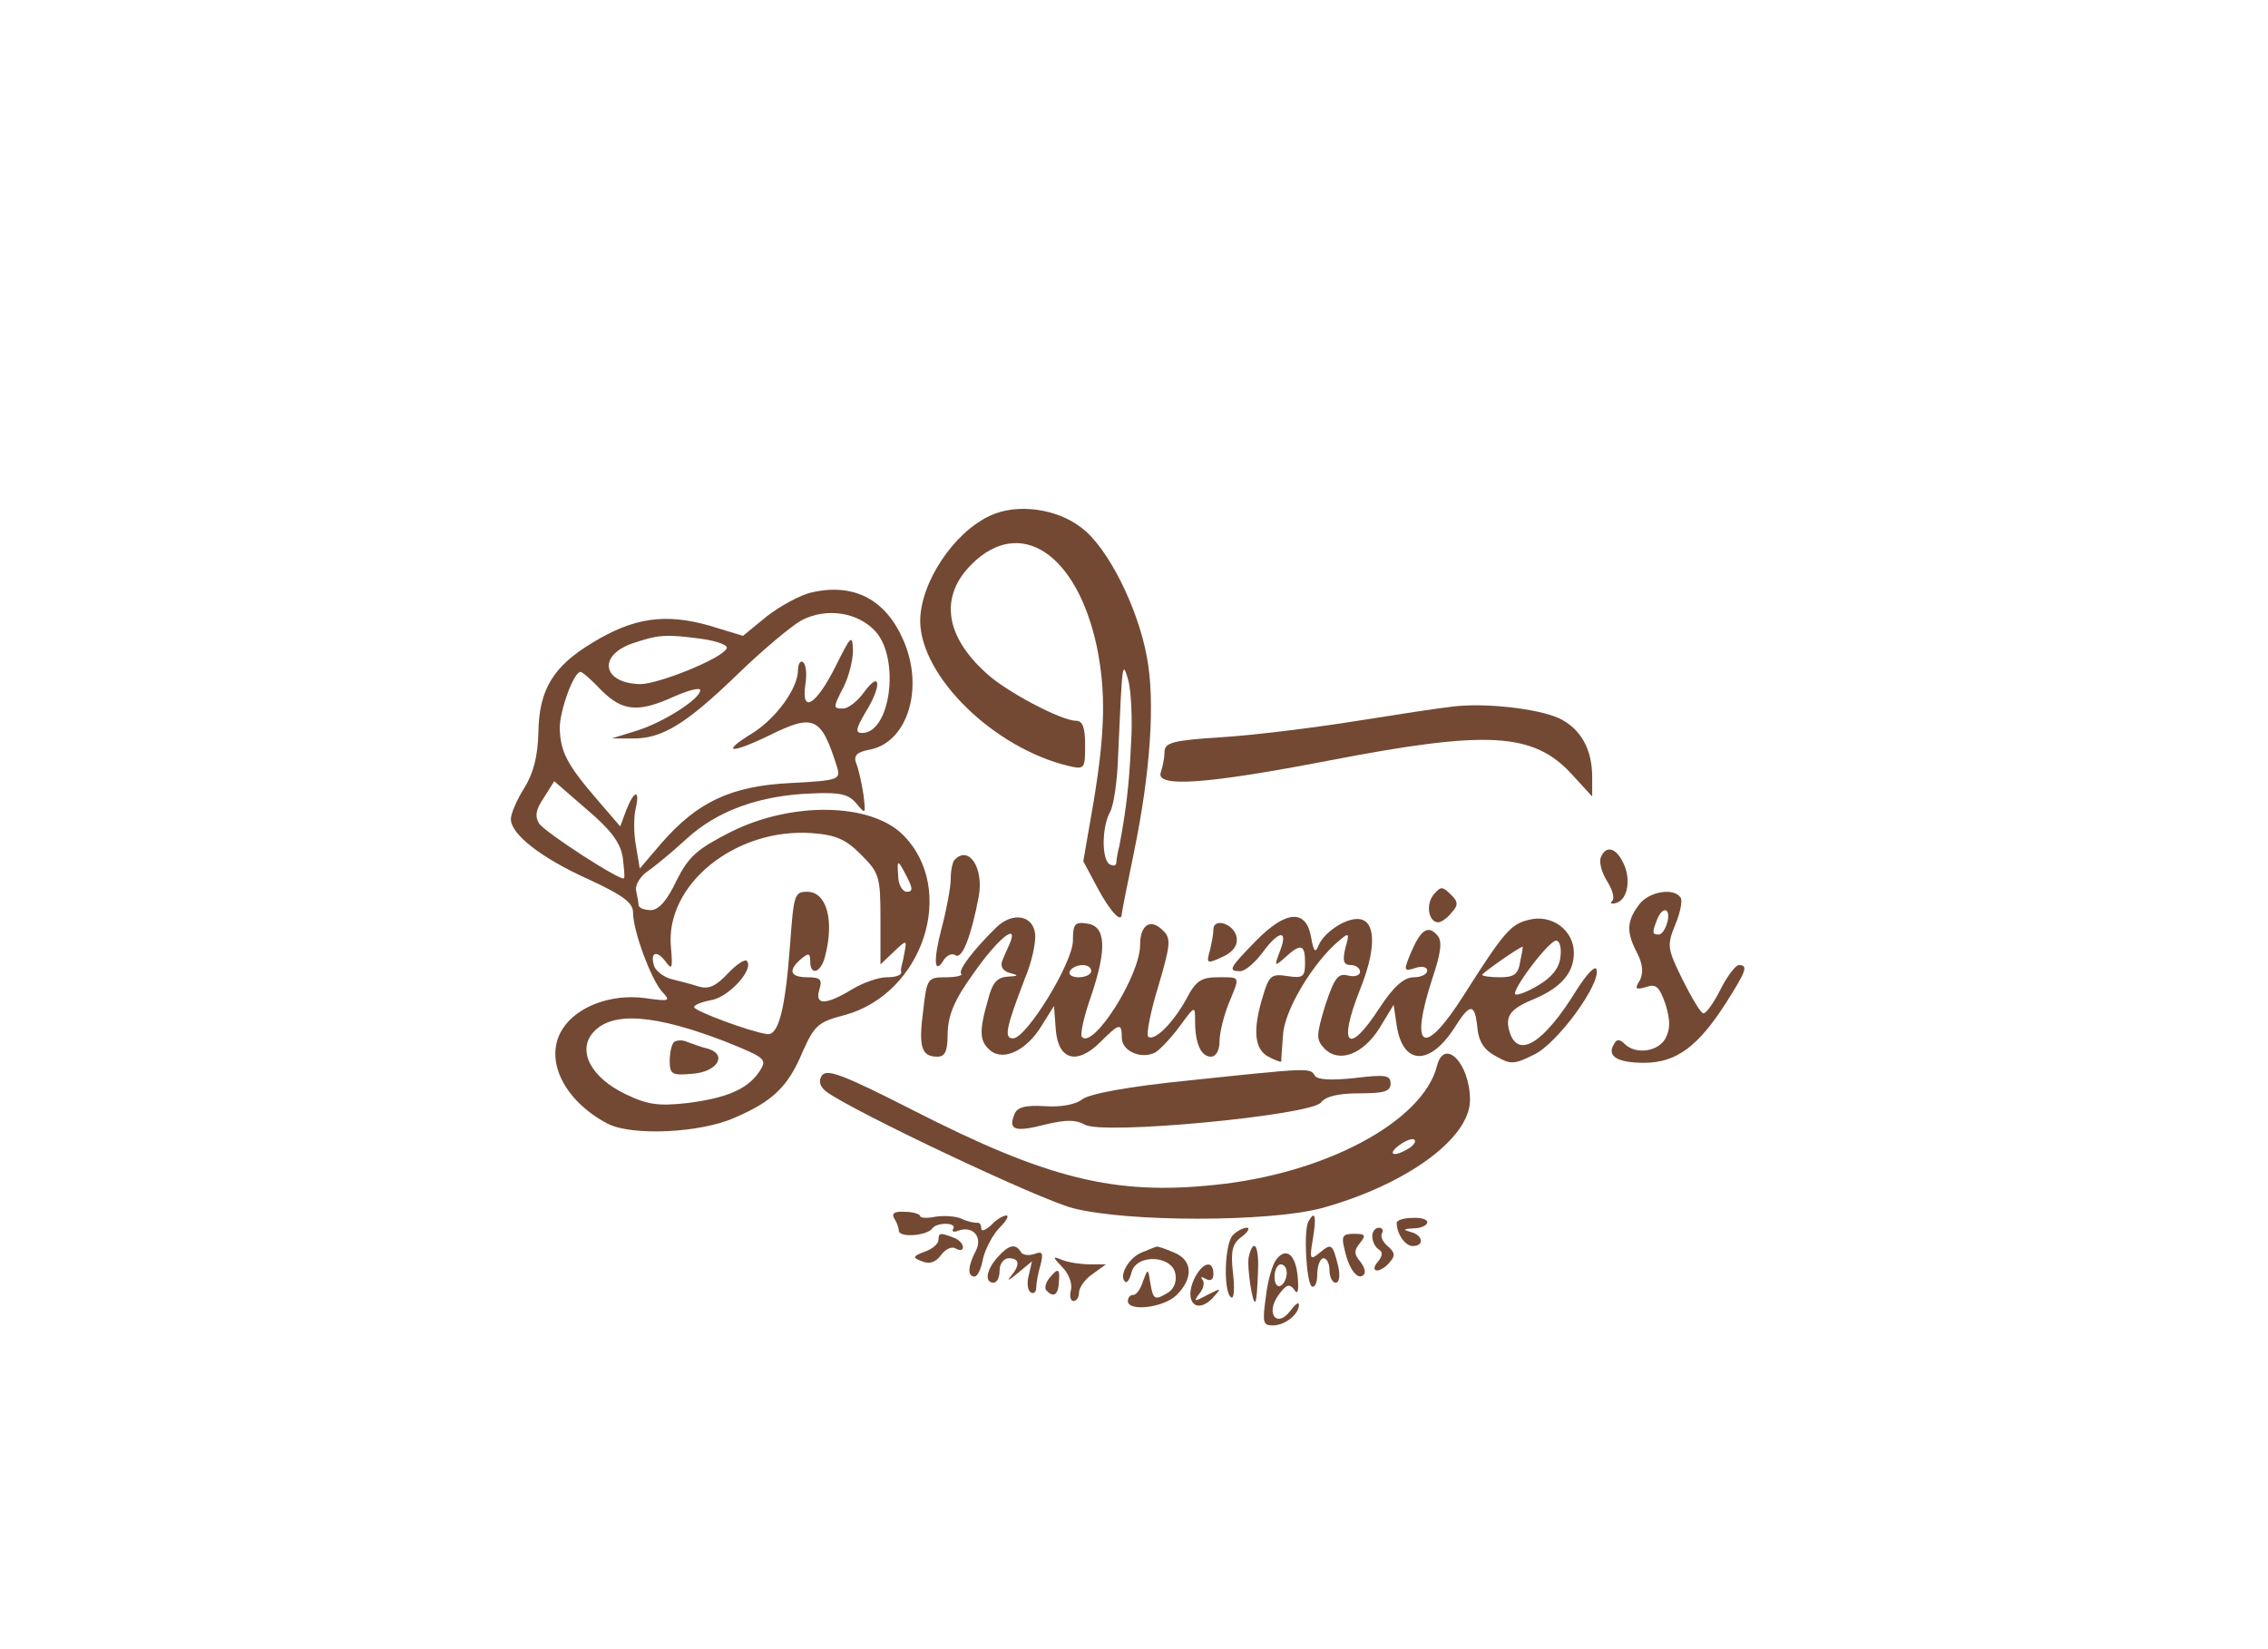  <svg  version="1.0" xmlns="http://www.w3.org/2000/svg"  width="55pt" height="40pt" viewBox="0 0 250 270"  preserveAspectRatio="xMidYMid meet">  <g transform="translate(0,270) scale(0.1,-0.1)" fill="#734933" stroke="none"> <path d="M1015 1856 c-61 -28 -115 -111 -115 -173 1 -91 121 -208 243 -237 26 -6 27 -5 27 34 0 29 -4 40 -15 40 -24 0 -117 49 -148 79 -67 61 -75 125 -23 177 79 79 172 19 205 -134 15 -73 14 -139 -5 -254 l-17 -98 24 -45 c20 -37 39 -58 39 -41 0 2 9 48 20 101 27 131 35 247 21 320 -15 81 -64 179 -107 211 -41 32 -106 40 -149 20z m230 -376 c-3 -69 -9 -112 -19 -165 -3 -11 -5 -24 -5 -28 -1 -5 -5 -5 -11 -2 -13 8 -13 61 1 86 6 11 12 53 13 92 7 159 7 156 17 122 4 -16 7 -63 4 -105z"/> <path d="M722 1730 c-18 -4 -51 -22 -73 -39 l-39 -32 -56 17 c-71 20 -123 13 -190 -28 -65 -39 -88 -77 -89 -148 -1 -38 -8 -66 -23 -90 -12 -19 -22 -42 -22 -51 0 -25 50 -64 128 -99 56 -26 72 -38 72 -54 0 -30 29 -108 47 -129 15 -16 14 -17 -28 -11 -54 7 -110 -13 -134 -50 -32 -49 1 -118 74 -156 40 -20 151 -15 207 10 63 27 88 51 112 109 19 42 25 48 68 59 129 35 185 206 96 295 -53 53 -182 55 -282 5 -55 -28 -69 -40 -89 -80 -15 -32 -29 -48 -42 -48 -10 0 -19 3 -20 8 0 4 -2 15 -4 24 -2 9 7 23 18 31 12 8 41 32 65 54 50 46 120 71 205 74 46 2 60 -1 73 -17 15 -18 15 -17 11 16 -3 19 -8 42 -12 51 -4 12 1 18 24 22 61 13 88 102 53 180 -29 66 -81 93 -150 77z m106 -65 c39 -46 23 -165 -23 -165 -12 0 -10 7 5 33 27 43 26 71 -1 35 -11 -16 -27 -28 -35 -28 -17 0 -17 1 1 36 8 16 15 43 15 59 -1 27 -3 25 -28 -25 -32 -64 -57 -80 -50 -31 3 18 1 34 -4 37 -4 3 -8 -3 -8 -13 0 -30 -36 -79 -74 -103 -54 -33 -37 -35 27 -4 73 36 85 31 111 -52 6 -20 3 -22 -77 -26 -97 -5 -152 -31 -211 -99 l-35 -41 -6 36 c-4 20 -4 47 -1 61 8 33 -2 32 -15 -1 l-10 -27 -37 43 c-50 58 -61 79 -62 118 0 29 23 92 34 92 3 0 18 -13 34 -30 35 -35 61 -37 120 -10 23 10 42 15 42 10 0 -14 -59 -52 -103 -66 l-42 -13 33 0 c49 -1 88 23 172 104 41 40 89 80 105 89 41 22 94 14 123 -19z m-285 -11 c27 -4 44 -11 40 -16 -9 -17 -112 -58 -141 -58 -62 1 -71 47 -12 67 42 14 53 15 113 7z m-130 -357 c2 -18 4 -33 2 -35 -5 -5 -129 75 -139 90 -7 12 -5 23 8 42 l17 27 53 -46 c39 -33 55 -54 59 -78z m390 4 c30 -30 32 -36 32 -106 l0 -74 22 21 c20 19 21 19 18 2 -2 -11 -4 -21 -5 -24 -1 -3 -2 -8 -1 -12 0 -5 -10 -8 -24 -8 -13 0 -39 -9 -57 -20 -43 -26 -61 -26 -53 0 5 16 2 20 -19 20 -29 0 -33 11 -11 30 12 10 15 10 15 -4 0 -24 17 -19 24 7 16 60 3 107 -29 107 -21 0 -22 -5 -28 -87 -8 -107 -19 -149 -38 -146 -28 4 -119 38 -119 44 0 4 13 9 30 12 28 6 69 51 56 64 -3 3 -17 -6 -31 -21 -20 -21 -31 -26 -48 -21 -12 4 -32 9 -44 12 -12 3 -24 12 -28 20 -8 23 3 29 18 9 11 -15 12 -12 9 23 -10 103 106 196 231 187 39 -3 55 -10 80 -35z m76 -38 c9 -18 9 -23 -1 -23 -7 0 -14 12 -14 26 -2 28 -1 28 15 -3z m-296 -269 c64 -26 67 -28 54 -48 -19 -29 -54 -44 -119 -52 -46 -5 -64 -3 -101 15 -56 27 -79 71 -52 101 31 35 102 29 218 -16z"/> <path d="M497 994 c-4 -4 -7 -18 -7 -31 0 -22 4 -24 37 -21 41 3 58 31 26 41 -10 2 -25 8 -34 11 -8 4 -18 3 -22 0z"/> <path d="M1770 1543 c-19 -2 -91 -13 -160 -24 -69 -11 -167 -23 -217 -26 -80 -5 -93 -9 -93 -24 0 -9 -3 -24 -6 -33 -10 -26 74 -20 276 19 259 50 334 46 397 -23 l33 -36 0 32 c0 46 -19 79 -54 96 -35 16 -123 26 -176 19z"/> <path d="M2014 1296 c-3 -8 2 -25 10 -38 9 -14 13 -28 9 -33 -5 -4 -1 -6 7 -3 19 6 24 41 10 67 -12 24 -28 27 -36 7z"/> <path d="M957 1293 c-4 -3 -7 -18 -7 -32 0 -14 -7 -51 -15 -81 -14 -53 -12 -78 4 -51 5 7 13 11 19 7 11 -7 26 33 38 97 8 46 -16 83 -39 60z"/> <path d="M1741 1236 c-14 -16 -9 -46 7 -46 5 0 15 7 22 16 11 12 11 18 -2 30 -13 13 -16 13 -27 0z"/> <path d="M2076 1218 c-20 -27 -20 -45 -2 -79 9 -18 10 -32 4 -44 -9 -14 -7 -16 10 -11 17 6 22 0 32 -28 8 -26 8 -41 0 -56 -12 -22 -49 -27 -67 -9 -8 8 -13 8 -17 0 -13 -20 5 -31 49 -31 52 0 88 26 134 98 33 52 37 62 21 62 -5 0 -19 -18 -30 -40 -11 -22 -24 -40 -28 -39 -4 0 -19 25 -34 55 -25 51 -26 56 -12 90 8 19 12 39 9 44 -11 18 -54 10 -69 -12z m47 -28 c-3 -11 -9 -20 -14 -20 -11 0 -11 3 -3 24 9 23 23 20 17 -4z"/> <path d="M1025 1182 c-37 -36 -63 -70 -58 -76 4 -3 -8 -6 -25 -6 -30 0 -31 -2 -37 -54 -8 -60 -3 -76 23 -76 13 0 17 9 17 39 1 30 11 54 42 97 39 56 74 85 60 50 -4 -9 -10 -22 -13 -30 -3 -9 2 -16 13 -19 15 -4 14 -5 -4 -6 -17 -1 -25 -10 -32 -38 -15 -52 -14 -68 4 -83 22 -18 60 1 84 41 l20 32 3 -39 c4 -50 35 -58 73 -20 31 31 35 32 35 7 0 -22 32 -36 55 -24 8 5 26 24 40 43 25 34 25 34 25 8 0 -37 10 -58 26 -58 8 0 14 10 14 25 0 14 7 42 15 62 19 46 20 43 -18 43 -27 0 -36 -6 -51 -35 -22 -40 -53 -71 -63 -62 -3 4 4 41 17 83 20 68 21 78 7 91 -20 20 -37 9 -37 -24 0 -50 -76 -170 -95 -151 -4 3 3 34 15 68 26 77 24 114 -7 118 -20 3 -23 -1 -23 -28 0 -36 -76 -160 -98 -160 -15 0 -12 16 19 97 12 28 19 62 17 75 -4 30 -37 35 -63 10z m155 -72 c0 -5 -9 -10 -21 -10 -11 0 -17 5 -14 10 3 6 13 10 21 10 8 0 14 -4 14 -10z"/> <path d="M1450 1160 c-44 -45 -47 -50 -26 -50 8 0 24 14 36 30 27 37 43 39 29 3 -10 -26 -9 -26 9 -10 25 23 32 21 32 -9 0 -23 -3 -26 -29 -22 -26 4 -30 1 -40 -33 -17 -55 -14 -87 9 -99 11 -6 20 -9 21 -8 0 2 1 21 3 44 2 40 50 120 93 155 15 13 16 11 9 -13 -5 -21 -3 -28 9 -28 8 0 15 -5 15 -11 0 -6 -9 -9 -20 -6 -16 4 -22 -4 -37 -49 -15 -50 -15 -56 -1 -71 24 -24 63 -9 90 34 l23 38 5 -34 c10 -65 54 -67 95 -3 25 40 33 40 37 0 2 -23 11 -37 30 -47 24 -14 30 -14 62 2 38 17 111 117 103 140 -2 7 -16 -8 -32 -33 -54 -88 -96 -114 -110 -70 -8 26 0 38 39 54 45 19 66 43 66 76 0 37 -36 64 -74 54 -29 -7 -40 -19 -106 -123 -66 -104 -90 -90 -51 29 13 39 16 59 8 68 -15 18 -27 11 -43 -26 -13 -31 -13 -33 6 -27 11 4 20 2 20 -4 0 -6 -10 -11 -22 -11 -16 0 -33 -15 -56 -50 -51 -79 -69 -63 -32 30 25 62 26 106 4 114 -20 8 -62 -18 -72 -42 -5 -13 -8 -10 -12 13 -8 47 -41 45 -90 -5z m498 -27 c-2 -18 -14 -33 -36 -46 -18 -11 -35 -17 -38 -15 -6 7 55 88 67 88 6 0 9 -12 7 -27z m-66 -8 c-3 -20 -10 -25 -33 -25 -16 0 -29 2 -29 4 0 3 60 45 66 46 1 0 -1 -11 -4 -25z"/> <path d="M1380 1178 c0 -7 -3 -23 -6 -35 -6 -21 -4 -21 20 -10 18 8 26 19 24 32 -3 22 -38 34 -38 13z"/> <path d="M1746 955 c-23 -91 -183 -177 -365 -195 -163 -17 -273 10 -494 123 -112 57 -140 68 -148 56 -6 -9 -3 -18 7 -26 43 -32 347 -176 404 -191 89 -23 320 -23 407 0 138 38 243 114 243 177 0 60 -42 103 -54 56z m-46 -135 c-24 -15 -37 -11 -16 5 11 8 22 12 25 9 3 -3 -1 -9 -9 -14z"/> <path d="M1339 931 c-100 -10 -163 -22 -174 -31 -10 -8 -34 -13 -61 -11 -33 2 -46 -2 -50 -14 -10 -25 1 -29 51 -16 34 8 49 8 64 0 27 -18 371 15 387 36 8 10 28 15 63 15 40 0 51 3 51 16 0 14 -9 15 -59 9 -38 -4 -61 -3 -65 4 -8 13 -7 13 -207 -8z"/> <path d="M857 706 c4 -6 8 -15 8 -21 1 -12 47 -8 55 4 7 10 41 10 34 -1 -3 -4 1 -6 8 -3 24 9 41 -10 29 -33 -13 -25 -14 -42 -2 -42 5 0 11 13 14 30 4 16 16 39 27 50 11 11 16 20 11 20 -5 0 -17 -7 -25 -16 -9 -8 -16 -11 -16 -5 0 6 -3 10 -7 9 -5 0 -16 2 -26 7 -9 4 -29 5 -42 3 -14 -3 -25 -2 -25 1 0 3 -11 7 -25 7 -16 1 -22 -2 -18 -10z"/> <path d="M1536 701 c-9 -13 -4 -101 5 -107 5 -3 9 6 9 20 0 14 5 26 10 26 6 0 10 -9 10 -20 0 -11 5 -20 10 -20 6 0 8 11 4 28 -9 36 -11 37 -30 21 -16 -13 -17 -11 -11 24 6 36 3 46 -7 28z"/> <path d="M1680 698 c0 -18 14 -38 26 -38 20 0 17 18 -3 23 -14 4 -12 5 5 6 12 0 22 5 22 10 0 5 -11 8 -25 7 -14 0 -25 -4 -25 -8z"/> <path d="M1412 678 c-14 -14 -16 -94 -3 -102 5 -3 6 15 3 40 -4 36 -1 48 14 59 11 8 14 15 9 15 -6 0 -16 -5 -23 -12z"/> <path d="M1640 676 c0 -8 5 -18 10 -21 8 -5 7 -11 -1 -21 -7 -8 -7 -14 -1 -14 5 0 15 6 21 14 9 10 8 16 -4 26 -8 7 -12 16 -9 21 3 5 0 9 -5 9 -6 0 -11 -6 -11 -14z"/> <path d="M930 670 c0 -6 -10 -15 -22 -19 -21 -8 -21 -10 -5 -16 12 -5 22 -2 31 10 7 10 18 15 24 11 7 -4 12 -3 12 2 0 6 -7 13 -16 16 -21 8 -24 8 -24 -4z"/> <path d="M1595 653 c7 -32 22 -50 31 -40 4 4 1 13 -6 22 -10 12 -10 18 0 30 10 13 9 15 -10 15 -19 0 -21 -4 -15 -27z"/> <path d="M1027 642 c-19 -21 -22 -42 -7 -42 6 0 10 9 10 20 0 11 7 20 15 20 18 0 19 -11 3 -30 -7 -8 -2 -6 11 5 l24 20 -5 -22 c-4 -13 -2 -26 3 -29 5 -3 9 1 9 8 0 7 3 24 7 37 5 20 3 23 -10 18 -9 -3 -19 -2 -22 3 -9 15 -20 12 -38 -8z"/> <path d="M1264 650 c-22 -8 -39 -38 -29 -48 3 -4 8 3 11 15 8 31 68 28 72 -4 2 -14 -4 -26 -17 -32 -17 -10 -20 -7 -24 17 -4 26 -4 26 -12 5 -4 -13 -11 -23 -16 -23 -5 0 -9 -4 -9 -10 0 -18 59 -11 80 10 28 28 26 58 -6 70 -14 6 -26 10 -27 9 -1 0 -11 -4 -23 -9z"/> <path d="M1438 643 c-4 -16 7 -85 11 -73 2 3 3 24 4 48 2 42 -7 57 -15 25z"/> <path d="M1483 638 c-6 -7 -14 -34 -17 -60 -6 -43 -5 -48 11 -48 20 0 43 18 43 34 0 5 -6 1 -14 -10 -22 -29 -41 -5 -20 25 13 18 18 20 26 10 6 -10 8 -3 6 20 -3 37 -19 50 -35 29z m17 -22 c0 -8 -4 -18 -10 -21 -5 -3 -10 3 -10 14 0 12 5 21 10 21 6 0 10 -6 10 -14z"/> <path d="M1133 625 c10 -10 16 -26 14 -36 -3 -11 -1 -19 4 -19 5 0 9 6 9 14 0 8 10 22 22 30 l22 16 -26 0 c-14 0 -35 3 -45 7 -17 7 -17 6 0 -12z"/> <path d="M1348 605 c-16 -36 4 -57 30 -31 16 18 16 18 -8 6 -22 -12 -23 -11 -13 2 7 8 9 19 5 23 -4 5 -1 5 6 1 7 -4 12 -1 12 8 0 25 -19 19 -32 -9z"/> <path d="M1111 607 c-6 -8 -8 -17 -4 -20 11 -12 19 -7 20 13 2 24 -1 25 -16 7z"/> </g> </svg> 